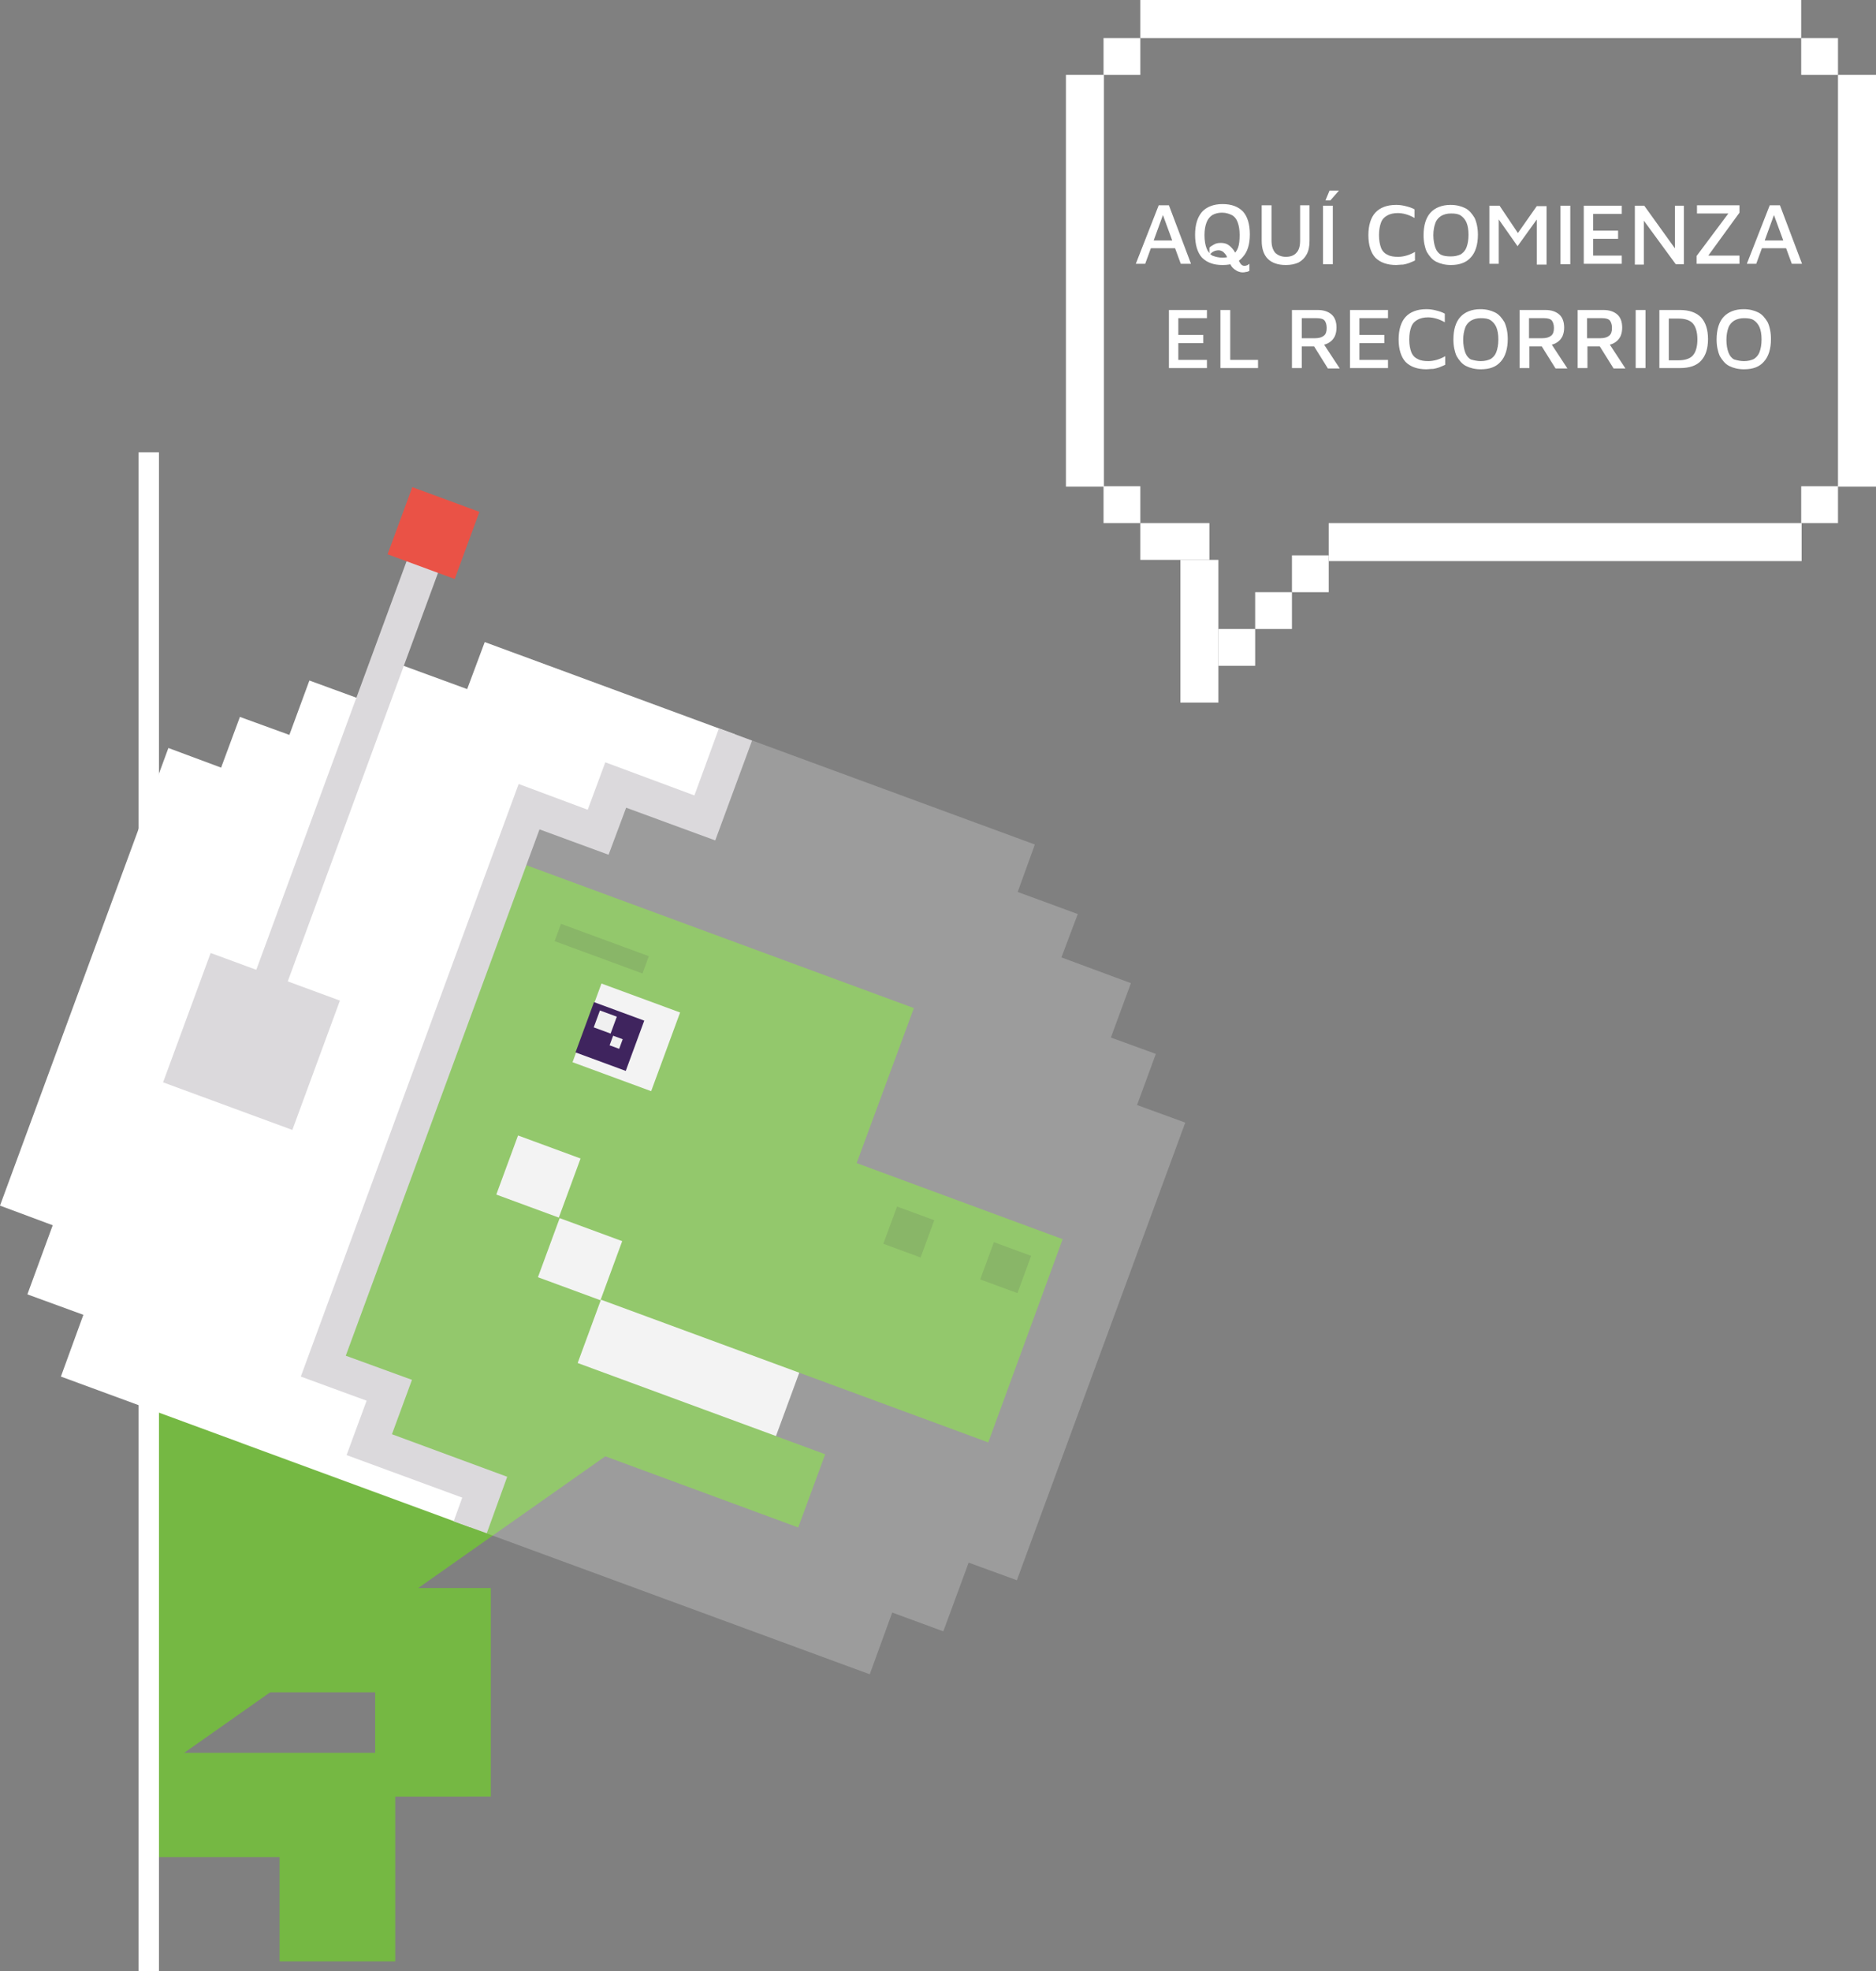 <svg xmlns="http://www.w3.org/2000/svg" width="459" height="482"><rect width="100%" height="100%" fill="#808080" stroke="none"/><style>.st0{fill:#fff}.st1{fill:#75b843}.st2{fill:#f0f0f0}.st3{opacity:.15;fill:#1d1e1c}.st5{fill:#dbd9dc}</style><g id="XMLID_6_"><g id="XMLID_7_"><g id="XMLID_8_"><path id="XMLID_22_" class="st0" d="M449.7 18.3h9.3V119h-9.3z"/><path id="XMLID_21_" class="st0" d="M288.8 136.9h9.3v34.9h-9.3z"/><path id="XMLID_20_" class="st0" d="M260.8 18.3h9.3V119h-9.3z"/><path id="XMLID_19_" class="st0" d="M279 0h161.7v9.3H279z"/><path id="XMLID_18_" class="st0" d="M325.1 127.9h115.7v9.3H325.1z"/><path id="XMLID_17_" class="st0" d="M270 9.3h9v9h-9z"/><path id="XMLID_16_" class="st0" d="M440.7 9.3h9v9h-9z"/><path id="XMLID_15_" class="st0" d="M440.7 118.9h9v9h-9z"/><path id="XMLID_14_" class="st0" d="M270 118.9h9v9h-9z"/><path id="XMLID_13_" class="st0" d="M298.1 153.8h9v9h-9z"/><path id="XMLID_12_" class="st0" d="M307.1 144.8h9v9h-9z"/><path id="XMLID_11_" class="st0" d="M316.1 135.8h9v9h-9z"/><path id="XMLID_10_" class="st0" d="M279 127.9h16.9v9H279z"/></g><path class="st0" d="M277.9 64.5l5.6-14.3h2.5l5.4 14.3h-2.5l-4.8-13.1.9-.1-4.8 13.2h-2.3zm2.7-3.8l.7-1.9h6.8l.2 1.9h-7.7zM299.1 64.8c-2.2 0-3.8-.6-5-1.8-1.1-1.2-1.7-3.1-1.7-5.6 0-2.5.6-4.3 1.7-5.6 1.1-1.2 2.8-1.9 5-1.9s3.8.6 5 1.8c1.1 1.2 1.7 3.1 1.7 5.6 0 2.5-.6 4.3-1.7 5.5-1.1 1.4-2.7 2-5 2zm0-1.8c1 0 1.8-.2 2.4-.6.6-.4 1.1-1 1.4-1.8.3-.8.4-1.9.4-3.2 0-1.3-.2-2.3-.5-3.1s-.8-1.4-1.4-1.7-1.4-.6-2.4-.6c-.9 0-1.7.2-2.4.6-.6.4-1.1 1-1.4 1.8-.3.8-.5 1.8-.5 3.1s.2 2.4.5 3.2c.3.8.8 1.4 1.4 1.8.8.3 1.6.5 2.5.5zm5.3 2c.2 0 .4 0 .6-.1.2 0 .4-.2.7-.4v1.7c-.3.2-.6.3-.9.3-.3.1-.6.1-.8.1-.4 0-.7-.1-1-.2-.3-.1-.6-.3-.9-.5-.3-.2-.6-.5-.8-.8-.2-.3-.4-.7-.6-1.2-.2-.5-.4-.9-.6-1.3-.2-.4-.5-.7-.8-1-.3-.2-.7-.4-1.1-.4-.5 0-.9.1-1.3.3-.4.2-.7.5-1 .9v-1.8c.2-.3.6-.5 1.1-.8.5-.3 1-.4 1.7-.4.6 0 1.2.1 1.7.4s.9.7 1.3 1.2.7 1.1.9 1.8c.3.6.6 1.1.8 1.5.3.5.7.7 1 .7zM314.6 64.8c-1.9 0-3.4-.5-4.4-1.5-1-1-1.5-2.5-1.5-4.4v-8.7h2.4v8.6c0 1.3.3 2.3.9 3 .6.6 1.5 1 2.6 1s2-.3 2.6-1c.6-.6.9-1.6.9-3v-8.6h2.3v8.7c0 1.3-.2 2.4-.7 3.3-.5.9-1.1 1.5-2 2-.9.4-1.9.6-3.1.6zM323.7 64.5V50.3h2.4v14.3h-2.4zm.6-15.5l1-2.4h2.3l-2.1 2.4h-1.2zM341.6 64.8c-2.2 0-3.9-.6-5.1-1.8-1.1-1.2-1.7-3.1-1.7-5.5s.6-4.3 1.7-5.5c1.1-1.2 2.8-1.9 5.1-1.9.8 0 1.5.1 2.3.3s1.5.4 2.2.8v2.1c-.7-.4-1.4-.7-2.1-.9-.7-.2-1.4-.3-2-.3-1 0-1.9.2-2.6.6-.7.4-1.2.9-1.5 1.7s-.5 1.8-.5 3.1.2 2.3.5 3.1c.3.8.9 1.4 1.6 1.7.7.4 1.6.5 2.6.5.6 0 1.3-.1 2-.3.7-.2 1.4-.5 2.1-.9v2.1c-.4.2-.9.4-1.4.6-.5.2-1 .3-1.5.4-.7 0-1.2.1-1.7.1zM355 64.8c-1.4 0-2.6-.3-3.6-.8s-1.7-1.4-2.3-2.4c-.5-1.1-.8-2.5-.8-4.1 0-2.4.6-4.3 1.7-5.5 1.1-1.2 2.8-1.9 4.9-1.9 1.4 0 2.6.3 3.6.8s1.7 1.4 2.3 2.4c.5 1.1.8 2.5.8 4.1 0 2.4-.6 4.3-1.7 5.5-1.1 1.3-2.8 1.9-4.9 1.9zm0-2.1c1 0 1.7-.2 2.4-.5.6-.4 1.1-.9 1.4-1.7s.5-1.8.5-3.1-.2-2.3-.5-3-.8-1.3-1.4-1.7c-.6-.4-1.4-.5-2.4-.5-.9 0-1.7.2-2.4.6-.6.4-1.1.9-1.4 1.7-.3.8-.5 1.8-.5 3s.2 2.3.5 3.1c.3.8.8 1.4 1.4 1.7.6.3 1.4.4 2.4.4zM364.4 64.5V50.3h2.5l5.1 7.6-1.4.2 5.4-7.7h2.4v14.3H376V52.3l.7.4-5.4 7.5-5.2-7.4.6-.7v12.4h-2.3zM381.8 64.5V50.3h2.4v14.3h-2.4zM387.5 64.5V50.3h9.3v2h-7v4.1h6.1v2h-6.1v4.1h7v2h-9.3zM400 64.5V50.3h2.3l8.2 11.4-.7 1.3V50.3h2.2v14.3h-2L401.5 53l.7-1v12.7H400zM415.1 64.5v-1.9l8.3-11.1.5.7h-8.7v-2h10.4V52l-8 11-.6-.5h8.6v2h-10.5zM427.4 64.5l5.6-14.3h2.5l5.4 14.3h-2.5l-4.8-13.1.9-.1-4.8 13.2h-2.3zm2.8-3.8l.7-1.9h6.8l.2 1.9h-7.7zM286 90V75.8h9.3v2h-7v4.1h6.1v2h-6.1V88h7v2H286zM298.6 90V75.8h2.4V88h6.8v2h-9.2zM316.1 90V75.8h6.3c1.5 0 2.6.4 3.4 1.1.8.7 1.2 1.8 1.2 3.2 0 .7-.1 1.4-.4 2.1-.3.6-.7 1.1-1.3 1.5-.6.4-1.2.6-2 .7l.3-.7 4.2 6.4h-2.9l-4-6.4 1.1 1h-3.5V90h-2.4zm2.4-7.3h3.3c.9 0 1.6-.2 2.1-.6.5-.4.7-1 .7-1.9 0-.8-.2-1.4-.5-1.8s-1-.6-1.9-.6h-3.7v4.9zM330.3 90V75.8h9.3v2h-7v4.1h6.1v2h-6.1V88h7v2h-9.3zM349 90.3c-2.2 0-3.9-.6-5.1-1.8-1.1-1.2-1.7-3.1-1.7-5.5s.6-4.3 1.7-5.5c1.1-1.2 2.8-1.9 5.1-1.9.8 0 1.5.1 2.3.3s1.5.4 2.2.8v2.1c-.7-.4-1.4-.7-2.1-.9-.7-.2-1.4-.3-2-.3-1 0-1.9.2-2.6.6-.7.4-1.2.9-1.5 1.7s-.5 1.8-.5 3.1.2 2.3.5 3.1c.3.8.9 1.4 1.6 1.7.7.4 1.6.5 2.6.5.6 0 1.3-.1 2-.3.7-.2 1.4-.5 2.1-.9v2.1c-.4.2-.9.4-1.4.6-.5.2-1 .3-1.5.4-.7 0-1.2.1-1.7.1zM362.3 90.3c-1.4 0-2.6-.3-3.6-.8s-1.7-1.4-2.3-2.4c-.5-1.1-.8-2.5-.8-4.1 0-2.4.6-4.3 1.7-5.5 1.1-1.2 2.8-1.9 4.9-1.9 1.4 0 2.6.3 3.6.8s1.7 1.4 2.3 2.4c.5 1.1.8 2.5.8 4.1 0 2.4-.6 4.3-1.7 5.5-1.1 1.3-2.7 1.9-4.9 1.9zm0-2c1 0 1.7-.2 2.4-.5.6-.4 1.1-.9 1.4-1.7s.5-1.8.5-3.1-.2-2.3-.5-3-.8-1.3-1.4-1.7c-.6-.4-1.4-.5-2.4-.5-.9 0-1.7.2-2.4.6-.6.4-1.1.9-1.4 1.7-.3.8-.5 1.8-.5 3s.2 2.3.5 3.1c.3.8.8 1.4 1.4 1.7.7.2 1.5.4 2.4.4zM371.8 90V75.8h6.3c1.5 0 2.6.4 3.4 1.1.8.7 1.2 1.8 1.2 3.2 0 .7-.1 1.4-.4 2.1-.3.6-.7 1.1-1.3 1.5-.6.4-1.2.6-2 .7l.3-.7 4.2 6.4h-2.9l-4-6.4 1.1 1h-3.5V90h-2.4zm2.3-7.3h3.3c.9 0 1.6-.2 2.1-.6.5-.4.7-1 .7-1.9 0-.8-.2-1.4-.5-1.8s-1-.6-1.9-.6h-3.7v4.9zM386 90V75.8h6.3c1.5 0 2.6.4 3.4 1.1.8.7 1.2 1.8 1.2 3.2 0 .7-.1 1.4-.4 2.1-.3.6-.7 1.1-1.3 1.5-.6.4-1.2.6-2 .7l.3-.7 4.2 6.4h-2.9l-4-6.4 1.1 1h-3.5V90H386zm2.3-7.3h3.3c.9 0 1.6-.2 2.1-.6.5-.4.7-1 .7-1.9 0-.8-.2-1.4-.5-1.8s-1-.6-1.9-.6h-3.7v4.9zM400.2 90V75.8h2.4V90h-2.4zM406 90V75.8h5c2.3 0 4 .6 5.2 1.8 1.1 1.2 1.7 3 1.7 5.3 0 2.4-.6 4.1-1.7 5.3-1.1 1.2-2.8 1.8-5.2 1.8h-5zm2.3-1.9h2.4c1.6 0 2.8-.4 3.5-1.2s1.1-2.1 1.1-3.9c0-1.8-.4-3.1-1.1-3.9s-1.9-1.2-3.5-1.2h-2.4v10.2zM426.7 90.3c-1.4 0-2.6-.3-3.6-.8s-1.7-1.4-2.3-2.4c-.5-1.1-.8-2.5-.8-4.1 0-2.4.6-4.3 1.7-5.5 1.1-1.2 2.8-1.9 4.9-1.9 1.4 0 2.6.3 3.6.8s1.7 1.4 2.3 2.4c.5 1.1.8 2.5.8 4.1 0 2.4-.6 4.3-1.7 5.5-1.1 1.3-2.7 1.9-4.9 1.9zm0-2c1 0 1.7-.2 2.4-.5.6-.4 1.1-.9 1.4-1.7s.5-1.8.5-3.1-.2-2.3-.5-3-.8-1.3-1.4-1.7c-.6-.4-1.4-.5-2.4-.5-.9 0-1.7.2-2.4.6-.6.4-1.1.9-1.4 1.7-.3.8-.5 1.8-.5 3s.2 2.3.5 3.1c.3.8.8 1.4 1.4 1.7.7.2 1.5.4 2.4.4z"/></g></g><g id="XMLID_1_"><path id="XMLID_5_" class="st1" d="M59.8 388.3h60.3v51H91.8v-25.5h-32z"/><g id="XMLID_3_"><g id="XMLID_4_"><path class="st1" d="M148.1 356.1l47.2 17.4 6.6-17.9-12.2-4.5 5.7-15.5 46.4 17.1L260 303l-50.4-18.6 14-37.9-98.5-36.3-13.7 37.2-15.5-5.7-23 62.7-17.1-6.3-7.2 19.5-12.2-4.4v121.5z"/><path transform="rotate(20.205 153.234 253.624)" class="st2" d="M143 243.4h20.5v20.5H143z"/><path transform="rotate(20.205 141.946 307.828)" class="st2" d="M133.8 300.2h16.3v15.4h-16.3z"/><path transform="rotate(20.205 131.78 287.657)" class="st2" d="M123.6 280h16.3v15.4h-16.3z"/><path transform="rotate(20.205 168.392 334.451)" class="st2" d="M142.6 326.2h51.7v16.5h-51.7z"/></g><path class="st0" d="M179.9 179.6L118.6 157l-4.3 11.5-16.1-5.9-3.9 10.6-18.6-6.8-4.9 13.3-12.1-4.4-4.6 12.4-12.9-4.8L0 294.8l12.9 4.8-6.2 16.9 13.7 5-5.5 15.1L115 373.4l3.6-9.7-28.3-10.4 4.9-13.3-16.1-6 50.3-136.7 17 6.2 4.2-11.5 21.8 8z"/><path transform="rotate(20.205 222.346 301.27)" class="st3" d="M217.5 296.4h9.7v9.7h-9.7z"/><path transform="rotate(20.205 246.007 309.977)" class="st3" d="M241.2 305.1h9.7v9.7h-9.7z"/><path transform="rotate(20.205 147.194 231.889)" class="st3" d="M135.8 229.7h22.9v4.5h-22.9z"/><path opacity=".22" fill="#fff" d="M127.3 160.2l125.9 46.3-4.2 11.6 14.7 5.4-4 10.6 17 6.3-4.9 13.3 11 4-4.6 12.5 11.8 4.3-41.2 111.9-11.8-4.3-6.2 16.8-12.5-4.6-5.5 15.1-153.7-56.5"/><path class="st5" d="M119.1 374.9L111 372l2.1-5.8-28.3-10.4 4.9-13.3-16.1-5.9 53.3-144.9 16.9 6.3 4.3-11.6 21.8 8.1 6-16.4 8.1 3-9 24.4-21.8-8-4.3 11.5-16.9-6.2-47.4 128.7 16.2 5.9-4.9 13.3 28.2 10.4z"/><path transform="rotate(20.205 61.515 254.608)" class="st5" d="M44.7 237.8h33.7v33.7H44.7z"/><path transform="rotate(20.205 84.063 190.879)" class="st5" d="M80 134.5h8.2v112.8H80z"/><path transform="rotate(20.205 106.069 130.383)" fill="#ea5246" d="M97.3 121.6h17.5v17.5H97.3z"/><path transform="rotate(20.205 149.237 253.36)" fill="#3f245e" d="M142.7 246.9h13.1V260h-13.1z"/><path transform="rotate(20.205 148.082 249.875)" class="st2" d="M145.9 247.7h4.4v4.4h-4.4z"/><path transform="rotate(20.205 150.735 254.86)" class="st2" d="M149.5 253.6h2.5v2.5h-2.5z"/></g><path id="XMLID_2_" class="st1" d="M36.4 428.6h60.3v51H68.4v-25.5h-32z"/></g><path fill="none" stroke="#fff" stroke-width="4.988" stroke-miterlimit="10" d="M36.4 110.6V482"/></svg>